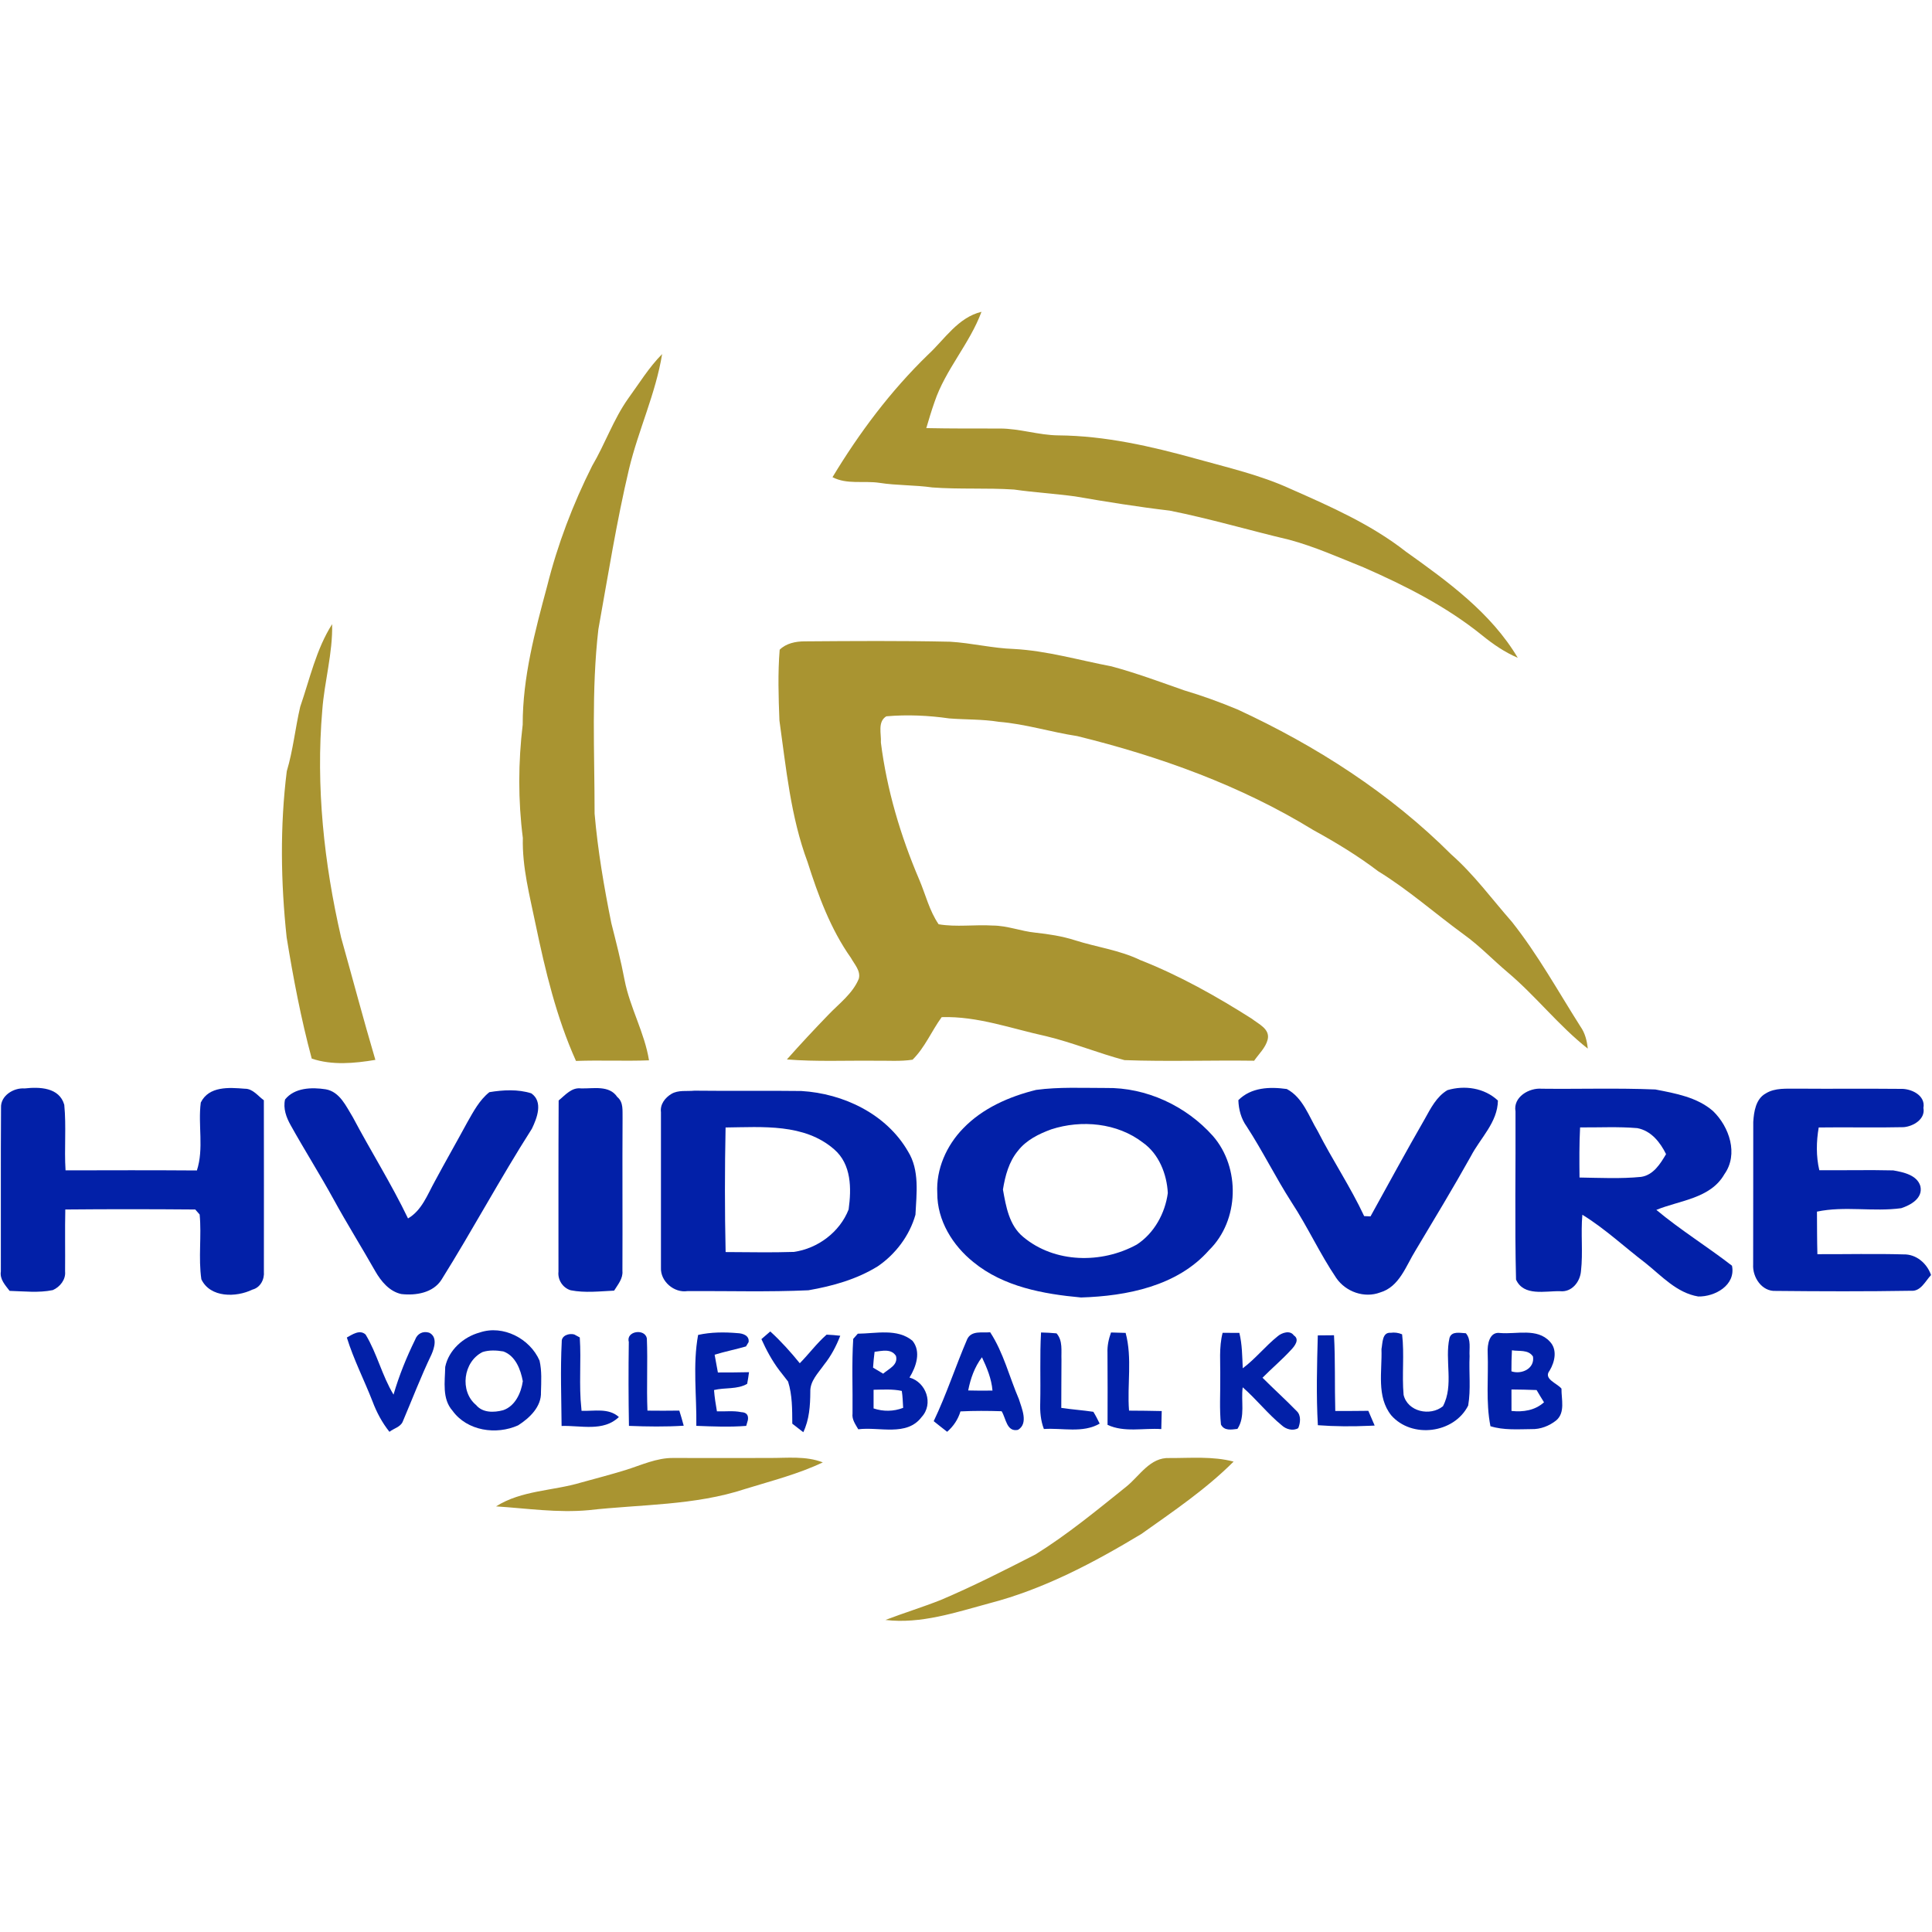 <?xml version="1.0" encoding="UTF-8"?>
<svg width="256px" height="256px" viewBox="0 0 256 256" version="1.1" xmlns="http://www.w3.org/2000/svg" xmlns:xlink="http://www.w3.org/1999/xlink">
    <!-- Generator: Sketch 50.2 (55047) - http://www.bohemiancoding.com/sketch -->
    <title>logo/hvidovre</title>
    <desc>Created with Sketch.</desc>
    <defs></defs>
    <g id="logo/hvidovre" stroke="none" stroke-width="1" fill="none" fill-rule="evenodd">
        <g id="hvidovre" transform="translate(0, 41)" fill-rule="nonzero">
            <g id="#a99431ff" transform="translate(37.108, 0)" fill="#A99431">
                <path d="M85.847,6.01 C88.073,3.955 89.811,1.072 92.944,0.315 C91.371,4.562 88.163,7.971 86.721,12.269 C86.317,13.412 85.974,14.569 85.631,15.726 C88.877,15.796 92.122,15.778 95.368,15.782 C97.989,15.778 100.516,16.666 103.137,16.69 C109.333,16.742 115.416,18.134 121.358,19.78 C125.576,20.96 129.888,21.938 133.89,23.777 C139.198,26.119 144.591,28.494 149.189,32.101 C154.723,36.046 160.477,40.213 164.004,46.162 C162.281,45.428 160.735,44.365 159.288,43.19 C154.563,39.366 149.091,36.596 143.548,34.17 C140.297,32.867 137.089,31.423 133.702,30.516 C128.418,29.27 123.209,27.722 117.882,26.66 C113.683,26.166 109.502,25.493 105.336,24.774 C102.649,24.412 99.934,24.252 97.247,23.866 C93.644,23.631 90.027,23.857 86.425,23.589 C84.095,23.255 81.727,23.34 79.402,22.977 C77.34,22.672 75.132,23.231 73.202,22.23 C76.753,16.347 80.905,10.802 85.847,6.01 Z" id="Shape"></path>
                <path d="M46.122,11.818 C47.578,9.819 48.875,7.68 50.627,5.916 C49.781,11.127 47.489,15.97 46.254,21.087 C44.586,28.127 43.459,35.266 42.181,42.376 C41.242,50.484 41.679,58.666 41.679,66.811 C42.101,71.688 42.928,76.527 43.896,81.319 C44.53,83.83 45.178,86.342 45.657,88.886 C46.371,92.535 48.297,95.822 48.889,99.5 C45.662,99.622 42.435,99.462 39.213,99.58 C36.62,93.814 35.145,87.625 33.858,81.46 C33.083,77.684 32.073,73.917 32.171,70.033 C31.533,65.057 31.556,60.002 32.153,55.022 C32.139,48.748 33.783,42.644 35.398,36.639 C36.775,31.132 38.809,25.799 41.355,20.73 C43.069,17.823 44.164,14.588 46.122,11.818 Z" id="Shape"></path>
                <path d="M2.673,52.647 C3.946,48.95 4.782,45.042 6.9,41.704 C6.994,45.555 5.876,49.298 5.594,53.126 C4.73,63.214 5.825,73.39 8.093,83.233 C9.611,88.637 11.039,94.059 12.631,99.439 C9.855,99.9 6.91,100.182 4.199,99.269 C2.776,93.988 1.752,88.604 0.874,83.205 C0.094,75.902 -0.019,68.485 0.892,61.187 C1.733,58.393 2.01,55.478 2.673,52.647 Z" id="Shape"></path>
                <path d="M66.203,45.09 C67.063,44.243 68.321,43.984 69.491,43.984 C75.922,43.937 82.357,43.89 88.792,44.031 C91.62,44.196 94.391,44.897 97.228,44.991 C101.625,45.226 105.867,46.482 110.169,47.295 C113.434,48.174 116.609,49.355 119.799,50.474 C122.194,51.184 124.543,52.04 126.849,52.999 C137.254,57.801 147.066,64.093 155.197,72.224 C158.208,74.876 160.58,78.135 163.22,81.14 C166.668,85.481 169.345,90.358 172.314,95.028 C172.92,95.883 173.173,96.909 173.281,97.948 C169.43,94.915 166.4,90.983 162.656,87.828 C160.707,86.186 158.945,84.324 156.869,82.833 C153.065,80.059 149.527,76.913 145.507,74.444 C142.801,72.384 139.893,70.625 136.915,68.989 C127.291,63.077 116.553,59.226 105.632,56.536 C102.151,56.009 98.769,54.928 95.255,54.645 C93.071,54.288 90.859,54.368 88.665,54.194 C85.908,53.799 83.099,53.672 80.328,53.916 C79.144,54.655 79.689,56.235 79.614,57.392 C80.403,63.646 82.216,69.746 84.687,75.535 C85.537,77.515 86.03,79.673 87.265,81.47 C89.628,81.869 92.043,81.493 94.429,81.639 C96.35,81.644 98.163,82.387 100.061,82.579 C101.836,82.772 103.612,83.04 105.322,83.586 C108.187,84.503 111.226,84.884 113.96,86.205 C119.16,88.246 124.054,90.997 128.766,93.988 C129.663,94.698 131.208,95.347 130.865,96.749 C130.583,97.835 129.7,98.649 129.071,99.552 C123.345,99.472 117.614,99.683 111.893,99.472 C108.412,98.55 105.054,97.158 101.54,96.307 C96.946,95.314 92.437,93.626 87.669,93.777 C86.331,95.615 85.443,97.807 83.813,99.415 C82.192,99.664 80.544,99.528 78.914,99.552 C74.996,99.509 71.069,99.697 67.161,99.382 C68.946,97.365 70.792,95.394 72.666,93.452 C74.094,91.961 75.87,90.663 76.683,88.702 C76.978,87.649 76.105,86.774 75.644,85.923 C72.939,82.1 71.309,77.651 69.895,73.216 C67.654,67.211 67.058,60.773 66.17,54.467 C66.048,51.349 65.949,48.198 66.203,45.09 Z" id="Shape"></path>
                <path d="M45.779,153.788 C47.856,153.144 49.894,152.161 52.116,152.189 C56.353,152.189 60.59,152.212 64.822,152.189 C67.199,152.203 69.646,151.893 71.92,152.772 C68.641,154.333 65.104,155.222 61.647,156.29 C54.944,158.505 47.809,158.326 40.871,159.107 C36.77,159.483 32.702,158.867 28.62,158.603 C32.021,156.454 36.145,156.567 39.889,155.443 C41.852,154.902 43.83,154.39 45.779,153.788 Z" id="Shape"></path>
                <path d="M112.137,155.984 C113.913,154.554 115.285,152.071 117.868,152.198 C120.696,152.208 123.585,151.94 126.351,152.669 C122.673,156.346 118.347,159.262 114.124,162.262 C107.797,166.076 101.174,169.584 93.983,171.446 C89.511,172.655 84.907,174.212 80.22,173.652 C82.639,172.726 85.119,171.964 87.529,171.014 C91.808,169.199 95.955,167.092 100.089,164.976 C104.349,162.323 108.229,159.121 112.137,155.984 Z" id="Shape"></path>
            </g>
            <g id="#0220a8ff" transform="translate(0, 102.989)" fill="#0220A8">
                <path d="M200.812,3.282 C200.469,1.368 202.62,0.122 204.302,0.273 C209.314,0.329 214.335,0.165 219.343,0.372 C222.001,0.889 224.876,1.392 226.985,3.231 C229.141,5.314 230.386,8.94 228.493,11.597 C226.652,14.832 222.57,15.058 219.474,16.328 C222.664,18.99 226.215,21.181 229.498,23.725 C230.02,26.316 227.22,27.854 225.022,27.802 C222.18,27.327 220.193,25.094 218.051,23.382 C215.256,21.252 212.677,18.82 209.671,16.972 C209.446,19.455 209.77,21.962 209.488,24.44 C209.37,25.865 208.271,27.266 206.716,27.102 C204.744,27.05 201.902,27.821 200.882,25.564 C200.699,18.143 200.85,10.708 200.812,3.282 Z M209.37,5.399 C209.253,7.609 209.272,9.829 209.295,12.039 C212.01,12.081 214.744,12.222 217.454,11.954 C219.075,11.714 220,10.233 220.761,8.94 C219.982,7.36 218.774,5.831 216.942,5.493 C214.425,5.281 211.893,5.418 209.37,5.399 Z" id="Shape"></path>
                <path d="M0.136,2.793 C0.056,1.199 1.804,0.118 3.265,0.235 C5.233,0.014 7.863,0.085 8.516,2.403 C8.798,5.286 8.502,8.197 8.685,11.089 C14.486,11.075 20.287,11.061 26.089,11.103 C27.037,8.197 26.215,5.084 26.605,2.102 C27.686,-0.099 30.372,0.108 32.43,0.273 C33.505,0.254 34.168,1.232 34.962,1.801 C34.98,9.368 34.971,16.93 34.966,24.492 C35.06,25.531 34.506,26.617 33.449,26.89 C31.302,27.939 27.855,27.995 26.68,25.522 C26.267,22.686 26.727,19.789 26.455,16.939 C26.309,16.775 26.018,16.445 25.872,16.276 C20.137,16.229 14.392,16.22 8.652,16.276 C8.591,19.013 8.652,21.745 8.624,24.482 C8.732,25.564 7.952,26.537 6.999,26.956 C5.115,27.346 3.175,27.111 1.273,27.059 C0.695,26.298 -0.052,25.526 0.113,24.482 C0.132,17.254 0.085,10.021 0.136,2.793 Z" id="Shape"></path>
                <path d="M37.771,1.698 C39.034,0.118 41.317,0.066 43.154,0.348 C45.033,0.672 45.859,2.601 46.756,4.054 C49.138,8.554 51.858,12.871 54.065,17.461 C55.897,16.389 56.63,14.324 57.607,12.561 C59.021,9.927 60.505,7.336 61.929,4.707 C62.741,3.282 63.535,1.768 64.846,0.729 C66.663,0.428 68.627,0.32 70.402,0.884 C71.999,1.999 71.159,4.162 70.478,5.573 C66.297,12.124 62.624,18.985 58.504,25.573 C57.391,27.332 55.089,27.699 53.173,27.478 C51.595,27.135 50.491,25.79 49.725,24.454 C47.921,21.27 45.977,18.167 44.22,14.959 C42.393,11.63 40.359,8.418 38.513,5.102 C37.935,4.077 37.498,2.887 37.771,1.698 Z" id="Shape"></path>
                <path d="M74.024,1.829 C74.907,1.115 75.729,0.071 76.997,0.23 C78.627,0.277 80.722,-0.235 81.793,1.368 C82.653,2.069 82.46,3.221 82.493,4.204 C82.451,10.943 82.507,17.682 82.474,24.421 C82.564,25.437 81.868,26.222 81.375,27.026 C79.463,27.116 77.519,27.351 75.621,26.979 C74.569,26.664 73.878,25.592 74,24.506 C74,16.949 73.986,9.387 74.024,1.829 Z" id="Shape"></path>
                <path d="M88.966,0.959 C89.882,0.414 91.009,0.635 92.024,0.531 C96.74,0.588 101.461,0.513 106.181,0.574 C111.752,0.903 117.445,3.612 120.311,8.573 C121.875,11.08 121.438,14.169 121.302,16.972 C120.522,19.733 118.676,22.187 116.313,23.8 C113.532,25.526 110.32,26.424 107.121,26.979 C101.785,27.224 96.434,27.055 91.094,27.088 C89.323,27.365 87.496,25.79 87.58,23.998 C87.575,17.127 87.585,10.252 87.58,3.377 C87.444,2.347 88.125,1.463 88.966,0.959 Z M96.143,5.408 C96.031,10.906 96.026,16.412 96.148,21.915 C99.159,21.919 102.175,21.999 105.185,21.896 C108.347,21.454 111.278,19.272 112.447,16.271 C112.828,13.497 112.833,10.294 110.531,8.305 C106.581,4.853 101.019,5.356 96.143,5.408 Z" id="Shape"></path>
                <path d="M137.291,0.428 C140.349,0.019 143.463,0.179 146.545,0.174 C151.895,0.089 157.161,2.544 160.712,6.527 C164.385,10.727 164.216,17.739 160.209,21.661 C156.01,26.434 149.302,27.746 143.243,27.934 C138.254,27.478 132.974,26.519 128.986,23.25 C126.229,21.045 124.176,17.72 124.195,14.113 C124.017,10.929 125.421,7.788 127.624,5.53 C130.198,2.85 133.731,1.307 137.291,0.428 Z M139.306,5.653 C137.653,6.255 135.981,7.078 134.881,8.502 C133.679,9.951 133.19,11.813 132.895,13.633 C133.298,15.876 133.712,18.373 135.577,19.907 C139.748,23.405 145.972,23.481 150.631,20.922 C152.933,19.427 154.384,16.779 154.741,14.094 C154.615,11.578 153.553,8.898 151.43,7.407 C148.048,4.792 143.294,4.359 139.306,5.653 Z" id="Shape"></path>
                <path d="M164.089,1.787 C165.803,0.075 168.246,-2.72004641e-15 170.505,0.31 C172.652,1.448 173.418,3.922 174.601,5.883 C176.546,9.702 178.942,13.271 180.759,17.151 C180.971,17.16 181.394,17.179 181.6,17.188 C183.982,12.881 186.33,8.55 188.787,4.284 C189.576,2.869 190.347,1.317 191.793,0.461 C194.081,-0.216 196.683,0.155 198.482,1.839 C198.44,4.74 196.143,6.81 194.884,9.241 C192.535,13.445 190.046,17.56 187.575,21.689 C186.298,23.735 185.438,26.523 182.869,27.271 C180.778,28.061 178.322,27.182 177.067,25.362 C174.883,22.131 173.263,18.557 171.125,15.298 C169.026,12.03 167.311,8.531 165.193,5.276 C164.455,4.251 164.131,3.038 164.089,1.787 Z" id="Shape"></path>
                <path d="M233.961,0.903 C235.21,0.118 236.737,0.292 238.146,0.263 C242.697,0.301 247.249,0.245 251.801,0.292 C253.21,0.226 255.173,1.124 254.863,2.822 C255.145,4.308 253.525,5.253 252.256,5.366 C248.498,5.455 244.745,5.352 240.988,5.408 C240.668,7.275 240.631,9.213 241.067,11.07 C244.332,11.098 247.601,11.014 250.866,11.094 C252.191,11.329 254.013,11.7 254.455,13.168 C254.835,14.766 253.196,15.684 251.923,16.102 C248.226,16.61 244.426,15.782 240.757,16.558 C240.772,18.439 240.762,20.316 240.814,22.197 C244.623,22.211 248.428,22.117 252.238,22.225 C253.919,22.183 255.342,23.419 255.873,24.962 C255.108,25.771 254.511,27.163 253.205,27.045 C247.235,27.144 241.26,27.125 235.29,27.064 C233.449,27.163 232.194,25.239 232.302,23.556 C232.326,17.264 232.298,10.967 232.316,4.67 C232.401,3.315 232.65,1.627 233.961,0.903 Z" id="Shape"></path>
                <path d="M45.958,33.239 C46.686,32.839 47.677,32.134 48.447,32.848 C49.965,35.36 50.618,38.289 52.144,40.805 C52.872,38.299 53.859,35.863 55.009,33.521 C55.301,32.712 56.057,32.34 56.879,32.604 C58.002,33.159 57.56,34.602 57.17,35.496 C55.77,38.412 54.62,41.431 53.356,44.403 C53.051,45.108 52.168,45.282 51.604,45.734 C50.636,44.525 49.904,43.152 49.363,41.708 C48.26,38.873 46.86,36.154 45.958,33.239 Z" id="Shape"></path>
                <path d="M63.577,32.571 C66.659,31.527 70.224,33.38 71.492,36.3 C71.807,37.664 71.718,39.079 71.68,40.467 C71.76,42.409 70.163,43.914 68.65,44.878 C65.766,46.176 61.9,45.63 59.96,42.94 C58.551,41.346 58.96,39.089 58.993,37.137 C59.448,34.903 61.412,33.154 63.577,32.571 Z M63.948,35.162 C61.374,36.437 60.876,40.354 63.084,42.183 C63.948,43.237 65.466,43.194 66.668,42.87 C68.26,42.338 69.059,40.561 69.275,39.028 C68.988,37.481 68.312,35.665 66.696,35.082 C65.79,34.932 64.827,34.88 63.948,35.162 Z" id="Shape"></path>
                <path d="M162.003,32.618 C162.741,32.613 163.478,32.618 164.22,32.623 C164.601,34.156 164.596,35.745 164.671,37.316 C166.358,36.056 167.664,34.381 169.303,33.069 C169.843,32.604 170.947,32.232 171.435,32.957 C172.262,33.488 171.539,34.391 171.078,34.871 C169.885,36.173 168.528,37.316 167.288,38.567 C168.782,40.062 170.355,41.483 171.83,42.997 C172.422,43.552 172.314,44.563 172.023,45.249 C171.323,45.659 170.421,45.405 169.857,44.887 C167.983,43.359 166.489,41.426 164.667,39.837 C164.404,41.666 165.047,43.716 163.967,45.348 C163.168,45.438 162.229,45.64 161.783,44.77 C161.567,42.71 161.712,40.631 161.689,38.567 C161.722,36.582 161.501,34.56 162.003,32.618 Z" id="Shape"></path>
                <path d="M184.259,32.613 C184.78,32.538 185.292,32.604 185.786,32.815 C186.1,35.477 185.748,38.167 185.983,40.834 C186.509,43.072 189.501,43.716 191.197,42.348 C192.672,39.559 191.399,36.258 192.066,33.295 C192.357,32.345 193.489,32.646 194.236,32.674 C194.964,33.521 194.659,34.697 194.729,35.722 C194.626,37.894 194.912,40.1 194.541,42.254 C192.681,45.96 187.077,46.66 184.353,43.556 C182.361,41.073 183.155,37.702 183.052,34.776 C183.207,33.991 183.127,32.524 184.259,32.613 Z" id="Shape"></path>
                <path d="M197.125,35.237 C197.064,34.184 197.341,32.425 198.773,32.641 C200.953,32.83 203.673,31.945 205.354,33.77 C206.388,34.833 206.026,36.465 205.34,37.612 C204.448,38.736 206.308,39.277 206.904,40.011 C206.881,41.407 207.435,43.18 206.204,44.224 C205.284,44.953 204.124,45.409 202.945,45.376 C201.122,45.39 199.253,45.541 197.491,44.991 C196.857,41.779 197.247,38.487 197.125,35.237 Z M200.272,37.72 C201.606,38.172 203.386,37.368 203.128,35.755 C202.503,34.8 201.291,35.096 200.338,34.932 C200.286,35.858 200.272,36.785 200.272,37.72 Z M200.277,40.123 C200.277,41.069 200.277,42.019 200.281,42.969 C201.841,43.133 203.391,42.903 204.589,41.821 C204.25,41.28 203.922,40.74 203.607,40.199 C202.494,40.156 201.385,40.133 200.277,40.123 Z" id="Shape"></path>
                <path d="M74.433,33.817 C74.372,32.971 75.419,32.637 76.095,32.834 C76.279,32.933 76.645,33.131 76.823,33.229 C77.035,36.371 76.687,39.531 77.035,42.668 L77.058,42.95 C78.731,43.02 80.633,42.536 82.005,43.773 C79.952,45.757 76.96,44.873 74.414,44.958 C74.386,41.247 74.24,37.528 74.433,33.817 Z" id="Shape"></path>
                <path d="M83.32,33.817 C82.921,32.378 85.448,32.007 85.711,33.347 C85.842,36.535 85.659,39.733 85.791,42.926 C87.2,42.936 88.604,42.95 90.013,42.922 C90.22,43.585 90.417,44.252 90.596,44.925 C88.181,45.08 85.758,45.042 83.339,44.948 C83.273,41.238 83.268,37.528 83.32,33.817 Z" id="Shape"></path>
                <path d="M92.503,32.895 C94.217,32.514 95.998,32.51 97.74,32.66 C98.436,32.688 99.323,32.98 99.192,33.85 C99.107,33.991 98.933,34.273 98.849,34.419 C97.473,34.819 96.063,35.096 94.692,35.515 C94.748,35.839 94.866,36.484 94.927,36.808 C94.974,37.076 95.072,37.608 95.124,37.871 C96.496,37.866 97.872,37.871 99.248,37.833 C99.182,38.346 99.103,38.863 99.004,39.376 C97.684,40.147 96.059,39.841 94.612,40.199 C94.682,41.144 94.833,42.084 94.997,43.02 C96.068,43.063 97.153,42.907 98.219,43.128 C98.91,43.157 99.206,43.509 99.098,44.182 C99.041,44.375 98.933,44.756 98.877,44.948 C96.679,45.122 94.471,45.028 92.268,44.944 C92.324,40.932 91.775,36.855 92.503,32.895 Z" id="Shape"></path>
                <path d="M100.892,33.45 C101.188,33.196 101.775,32.688 102.066,32.435 C103.485,33.728 104.767,35.157 105.975,36.648 C107.191,35.416 108.225,34.001 109.53,32.858 C110.132,32.886 110.738,32.933 111.339,33.004 C110.808,34.381 110.113,35.698 109.183,36.855 C108.417,37.951 107.313,39.009 107.37,40.453 C107.36,42.273 107.238,44.116 106.44,45.786 C106.073,45.503 105.345,44.939 104.983,44.657 C104.969,42.785 104.993,40.876 104.425,39.075 C104.058,38.572 103.649,38.101 103.278,37.603 C102.311,36.324 101.545,34.908 100.892,33.45 Z" id="Shape"></path>
                <path d="M113.664,32.731 C116.06,32.717 118.883,31.997 120.902,33.662 C122.086,35.101 121.391,37.123 120.513,38.543 C122.725,39.159 123.735,42.033 122.119,43.777 C120.146,46.397 116.496,45.038 113.725,45.4 C113.354,44.746 112.861,44.102 112.964,43.307 C113.006,40.011 112.847,36.705 113.058,33.417 C113.208,33.248 113.514,32.905 113.664,32.731 Z M115.886,35.134 C115.797,35.83 115.731,36.526 115.684,37.227 C116.017,37.429 116.689,37.829 117.023,38.031 C117.769,37.372 119.028,36.902 118.723,35.684 C118.094,34.673 116.849,35.016 115.886,35.134 Z M115.754,40.161 C115.759,40.984 115.754,41.807 115.754,42.635 C117.041,43.063 118.404,43.049 119.672,42.559 C119.625,41.807 119.611,41.059 119.493,40.316 C118.263,40.048 116.999,40.147 115.754,40.161 Z" id="Shape"></path>
                <path d="M128.164,33.45 C128.728,32.275 130.156,32.641 131.204,32.543 C132.974,35.251 133.735,38.445 135.004,41.393 C135.389,42.63 136.305,44.629 134.891,45.475 C133.378,45.79 133.308,43.956 132.721,43.006 C130.903,42.95 129.085,42.936 127.267,43.03 C126.948,44.088 126.337,45.005 125.501,45.729 C124.9,45.259 124.303,44.798 123.721,44.323 C125.412,40.787 126.619,37.043 128.164,33.45 Z M128.291,40.255 C129.362,40.283 130.433,40.288 131.509,40.269 C131.382,38.703 130.776,37.255 130.114,35.853 C129.137,37.147 128.597,38.675 128.291,40.255 Z" id="Shape"></path>
                <path d="M137.836,41.873 C137.906,38.774 137.766,35.67 137.944,32.571 C138.63,32.585 139.316,32.623 139.997,32.688 C140.852,33.662 140.603,34.998 140.65,36.183 C140.631,38.308 140.64,40.434 140.626,42.564 C142.035,42.776 143.459,42.87 144.873,43.081 C145.187,43.58 145.45,44.111 145.713,44.647 C143.459,45.95 140.781,45.193 138.32,45.362 C137.897,44.248 137.789,43.058 137.836,41.873 Z" id="Shape"></path>
                <path d="M147.216,32.571 C147.7,32.585 148.668,32.613 149.152,32.627 C150.054,35.98 149.335,39.498 149.603,42.926 C151.045,42.936 152.487,42.945 153.934,42.983 C153.919,43.777 153.896,44.572 153.877,45.372 C151.505,45.212 148.987,45.851 146.756,44.812 C146.775,41.628 146.761,38.44 146.747,35.256 C146.709,34.334 146.906,33.432 147.216,32.571 Z" id="Shape"></path>
                <path d="M174.615,32.957 C175.329,32.947 176.043,32.942 176.762,32.938 C176.95,36.281 176.837,39.63 176.931,42.973 C178.12,42.973 179.313,42.978 180.506,42.959 C180.708,42.954 181.107,42.95 181.309,42.95 C181.591,43.599 181.873,44.252 182.15,44.906 C181.99,44.911 181.675,44.93 181.516,44.934 C179.219,45.038 176.917,45.033 174.625,44.859 C174.395,40.895 174.507,36.921 174.615,32.957 Z" id="Shape"></path>
            </g>
        </g>
    </g>
</svg>